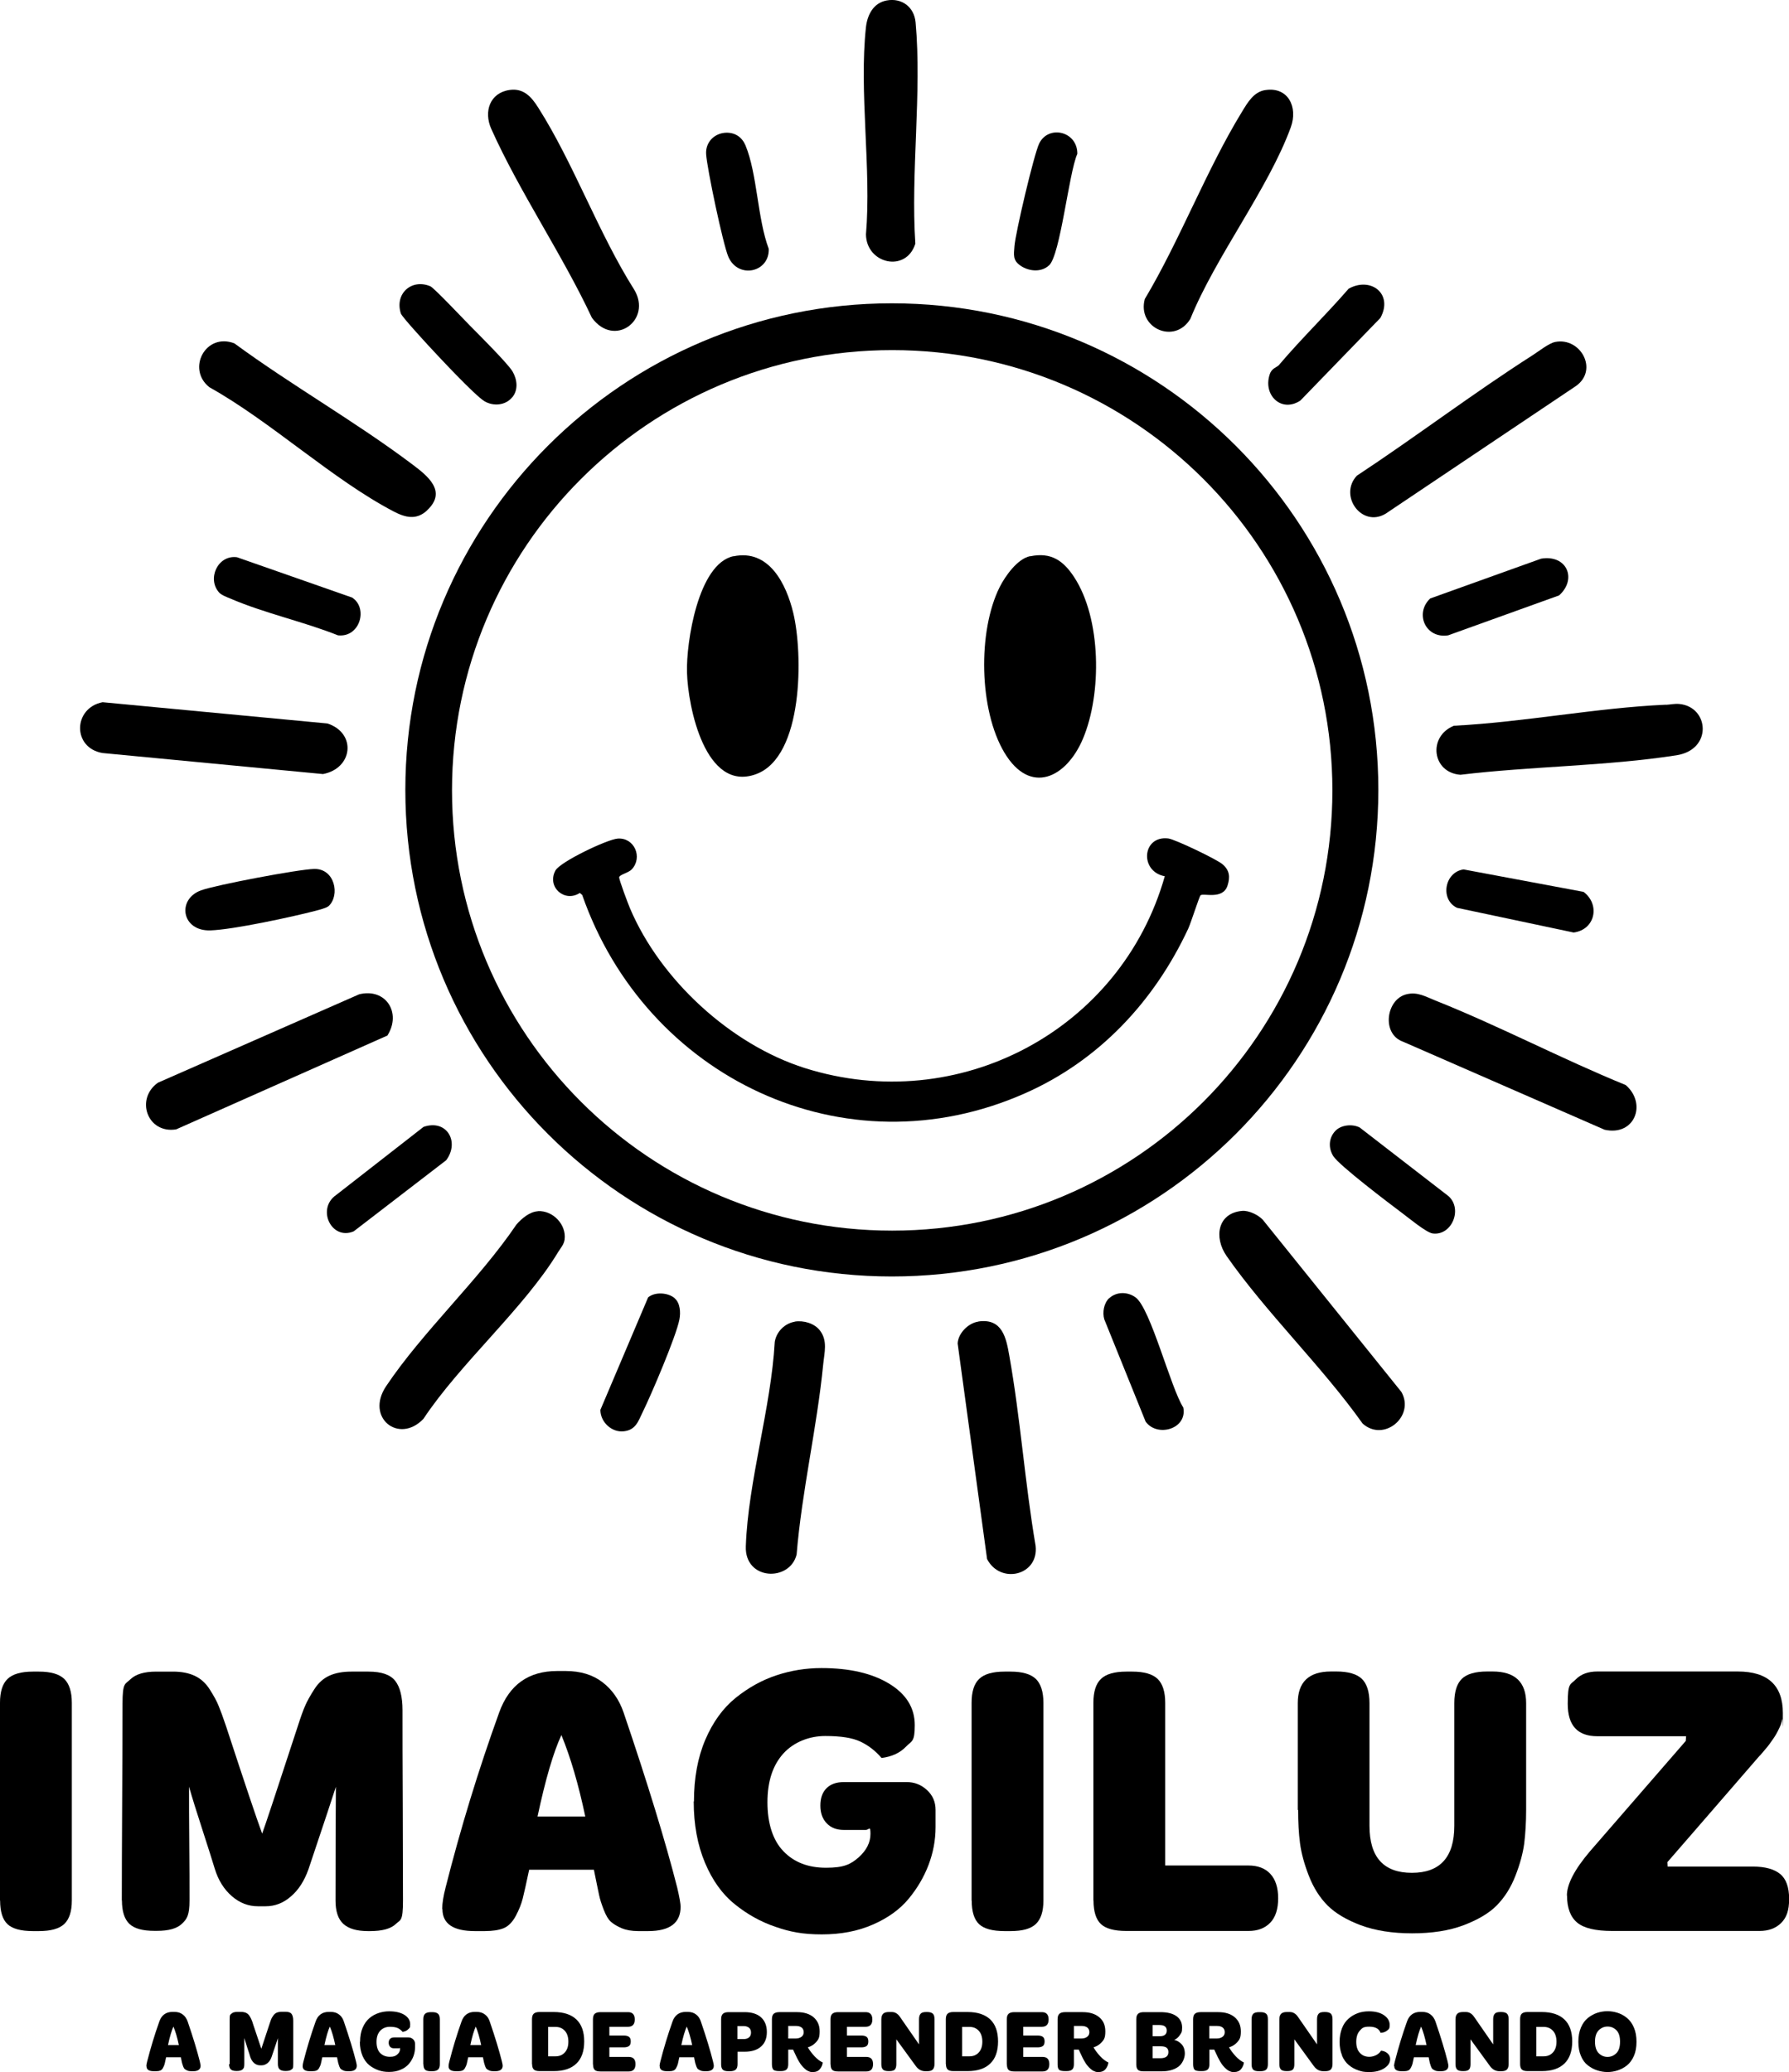 <?xml version="1.0" encoding="UTF-8"?>
<svg id="Camada_2" xmlns="http://www.w3.org/2000/svg" version="1.1" viewBox="0 0 1514.3 1753.6">
  <!-- Generator: Adobe Illustrator 29.3.1, SVG Export Plug-In . SVG Version: 2.1.0 Build 151)  -->
  <defs>
    <style>
      .st0 {
        fill: none;
      }
    </style>
  </defs>
  <g id="Camada_1-2">
    <g>
      <g>
        <path d="M1166.7,668.5c0,227.4-184.4,411.8-411.8,411.8s-411.8-184.4-411.8-411.8,184.4-411.8,411.8-411.8,411.8,184.4,411.8,411.8ZM1127.8,668.9c0-205.8-166.8-372.6-372.6-372.6s-372.6,166.8-372.6,372.6,166.8,372.6,372.6,372.6,372.6-166.8,372.6-372.6Z"/>
        <path d="M361.7,431.8c-9.2,8.7-18.7,6.2-28.6,1-51.8-27.1-103.9-76.1-155.9-105.1-19.5-15.5-3.1-46.5,21.2-37.1,48.5,35.6,102.8,66.4,150.6,102.4,12.6,9.5,29.8,22.7,12.6,38.8h0Z"/>
        <path d="M1316.4,289.4c21.5-4.2,37,23.8,17.4,37.4l-161,108c-20.2,12-39.9-15.4-24.3-32.2,50.2-33.1,98.4-69.8,149-102.1,5-3.2,13.5-10,18.9-11.1Z"/>
        <path d="M1410.2,596.5c3.8-.2,7.2-1.1,11.4-.7,25.1,2.5,28.2,38.6-2.5,43.4-59,9.2-123.3,9.3-182.9,16.5-24.2-1.8-27.7-32.6-5.5-41.5,59.3-3,120.5-15.2,179.5-17.8h0Z"/>
        <path d="M86.9,594.3l190.3,18c24.8,8.2,21.5,38-3.8,42.8l-186.6-17.8c-25.7-4.3-25-38.1,0-43h0Z"/>
        <path d="M431.6,76.1c11.9-1.6,18.5,6.3,24,15,29.9,47,51,106.3,81.2,154,15.5,25.6-16.8,49.7-35.8,23.8-25-53.5-61.3-106.5-85.2-159.9-6.5-14.6-1.2-30.6,15.8-32.9h0Z"/>
        <path d="M1190.8,841.4c9.2-2.1,15.7,2,23.8,5.2,54.5,21.7,107.1,49.5,161.5,71.7,18.2,15.8,7.6,43.5-17.9,37.8l-170.6-74.5c-18.5-6.5-14.4-36.2,3.2-40.2Z"/>
        <path d="M1051.4,1024.8c5.8-.5,13.6,3.4,17.5,7.5l117.3,145.7c11.7,20.5-14.7,42.9-32.8,26.8-34.4-48.5-81.5-93.6-115.2-141.9-10.8-15.6-7.7-36.2,13.1-38.1h0Z"/>
        <path d="M327.9,876.4l-178.8,79.4c-24.4,3.9-34.8-25.8-15.4-39.5l170.3-74.8c22.6-5.6,36.1,15.7,23.9,34.9Z"/>
        <path d="M1071.3,76.2c19.1-2.8,27.5,14.5,21.3,31.5-18.9,51.9-63.7,109.5-85,162.1-13.3,22.1-45.2,7.9-38.6-16.7,29.9-50.1,52.2-109.5,82.4-158.7,4.7-7.7,9.9-16.8,19.8-18.2h0Z"/>
        <path d="M455.3,1025c12.7-.7,24.3,11.4,22.6,24.1-.6,4.3-3.4,7.1-5.5,10.6-28.6,47.3-82.7,93.9-114,141.1-20.7,21.7-49.4-1-31.6-27.6,31.2-46.6,78.4-89.7,110.3-136.8,4.4-5.1,11.2-10.9,18.2-11.3h0Z"/>
        <path d="M750.5.4c12.9-2.4,23.3,5.6,24.5,18.5,5.4,59.4-4.2,127-.2,187.3-7.8,24.9-41.5,17.1-41.8-7.8,4.7-55.7-6-120.9,0-175.5,1.2-10.4,6.3-20.4,17.5-22.5h0Z"/>
        <path d="M672.7,1118.5c7.5-1.2,16.7,1.4,21.4,7.6,6.6,8.7,3.7,18.5,2.7,28.6-5.2,53.2-18.1,107.3-22.5,160.9-5.7,23.3-44.1,22.1-43-7,1.9-54.8,21.4-117.3,24.5-173,1.4-8.5,8.4-15.6,16.9-17h0Z"/>
        <path d="M828.2,1118.4c20.2-2.9,23.5,13.9,26.1,28.8,9.5,53.2,13.2,107.8,22.3,161.1,2.8,25.2-30,32.8-41.1,11.1l-24.9-182.4c.4-8.6,9-17.3,17.5-18.5h0Z"/>
        <path d="M1083.1,308.3c18.8-22.1,39.6-42.2,58.5-64,18.8-10.4,38,4.5,26.8,24.8l-67.7,69.9c-16,10.6-31.7-4.5-26-22,1.8-5.8,6-5.7,8.4-8.6Z"/>
        <path d="M433.5,336.3c-5.6,6.8-15.7,7.7-23.2,3.4-8-4.6-39.7-38.6-48-47.6-3.8-4.2-22-23.9-23-26.8-5.4-16.9,9.2-29.7,25-23,3.1,1.3,29,28.8,34,33.8,7.4,7.5,31.4,31.4,35.5,38.2,4,6.8,5.1,15.7-.3,22.1h0Z"/>
        <path d="M185.6,501.6c-10.6-11.5-1.4-32.2,15-30l97.4,34.1c13.7,8.7,6.9,34-11.9,32-29.1-11.6-62.2-18.7-90.8-31-2.9-1.2-7.8-3-9.8-5.2h0Z"/>
        <path d="M1304.5,472.8c21.9-3.6,30.6,17.3,15.2,31.1l-93.9,33.8c-19.2,3-28.6-18.6-15.2-31.2l93.9-33.7Z"/>
        <path d="M278.2,766.8c-1.9,1.7-8.1,3.2-11,4-19.9,5.2-70,16-89.1,16.6-24.5.8-28.6-26.4-7.9-33.9,12.7-4.6,82.4-17.8,95.7-18.1,17.7-.4,22,22.4,12.3,31.4h0Z"/>
        <path d="M1238.8,735.8l101.6,19c14.3,10.8,9.9,32-8.4,34.4l-98.7-20.9c-14.6-7-10.6-30.3,5.6-32.5Z"/>
        <path d="M1130.2,957.2c4.8-5.2,14.4-6.2,20.7-3l75.3,58.2c12.1,11.1,2.5,33.6-13.5,31.5-5.6-.8-20.7-13.5-26.3-17.6-10.4-7.8-52.7-39.8-57.8-47.8-4.3-6.8-4-15.2,1.5-21.2h0Z"/>
        <path d="M377.7,981.9l-78.3,60.2c-19,8-31.7-19.2-14.8-30.8l73.9-57.6c19.6-6.8,30.8,12.6,19.2,28.2h0Z"/>
        <path d="M938.9,1098.7c6.2-5.7,15.6-5.6,22.3-.7,12.7,9.2,29.7,76.6,40.4,93.2,3.6,18.3-22.2,25.5-31.9,11.9l-35-86.6c-1.7-5.8-.3-13.7,4.1-17.8h0Z"/>
        <path d="M571,1098.7c4.8,4,5.2,12.1,4.1,17.9-2.6,14-23.9,63.9-31.1,78.5-3.8,7.8-5.8,15-15.8,16.2-10.2,1.3-20-7.6-20-18.1l40.4-95.2c5.8-4.9,16.8-4.1,22.4.6h0Z"/>
        <path d="M614.8,112.3c7.7-.1,13.3,3.9,16.2,10.7,10,24,10.1,62.1,19.7,87.6.7,20-25.9,25.8-34.2,6.7-4.4-10.1-18.2-75.3-18.8-87-.6-10,7.1-17.8,17.2-18h0Z"/>
        <path d="M887.9,224.6c-6.5,6.1-17,5.1-24,.3-6.7-4.5-5.8-9.1-5.2-16.6.8-11.1,16.5-77.7,20.9-86.8,7.8-16.1,32.5-10.5,32.3,8.7-7.2,16.2-14.3,85.4-23.9,94.4h0Z"/>
        <path d="M986,741.6c-21.7-4-19.3-34.7,2.9-32,5.7.7,41.4,17.8,46,21.9,5.9,5.1,6.5,10.7,4.1,18.1-4,12.1-20.4,6-22.8,8.1-1.1,1-8.2,23.6-10.5,28.4-28.7,61.4-75.5,111.5-137.9,139.1-153.1,67.9-321.2-13.6-375-167.8l-2-1.7c-12.8,8.4-28.1-4.9-20.7-18.9,3.9-7.4,44-26.5,52.8-27.1,14.1-1,21.3,15.9,11.9,26-2.9,3.1-10.2,4.4-10.7,6.7-.3,1.7,7.6,22.7,9.2,26.4,25.7,60.5,85.2,115.2,147.9,135.1,130.1,41.1,267.7-31.9,304.7-162.2h0Z"/>
        <path d="M620.9,470.8c30.1-6.3,44.7,23.5,50.6,48.1,8.2,34.2,8.8,121.6-31.6,136.3-42.8,15.6-57.6-56.7-58.4-86.2-.7-25,9.3-92,39.4-98.3h0Z"/>
        <path d="M872,470.8c17.7-3.7,28.1,3.7,37.2,17.6,23.1,35.2,23.5,98.8,7.5,136.7-14,33.3-44.7,48.3-66.5,11.9-21.6-36.1-22.7-102.9-4-140.2,4.7-9.3,15-23.9,25.7-26.1h0Z"/>
      </g>
      <g>
        <g>
          <path d="M0,1608.5v-167.4c0-9.3,2.1-16.1,6.4-20.2s11.4-6.2,21.4-6.2h5.2c10,0,17.1,2.1,21.4,6.2,4.2,4.1,6.4,10.9,6.4,20.2v167.4c0,9.1-2.1,15.7-6.4,19.8-4.2,4-11.4,6-21.4,6h-5.2c-10.2,0-17.4-2-21.5-5.9-4.1-3.9-6.2-10.6-6.2-19.9h0Z"/>
          <path d="M103.1,1608.5c0-18.5.1-46.2.3-83.2.2-37,.3-64.7.3-83.2s2.2-16.5,6.7-20.9c4.5-4.3,11.7-6.5,21.7-6.5h14.4c7.2,0,13.3,1.2,18.4,3.6,5.1,2.4,9.4,6.3,12.7,11.6,3.4,5.3,5.9,9.9,7.5,13.9,1.6,3.9,3.8,9.8,6.4,17.6,15.7,47.9,25.8,78,30.4,90.4,2-5.2,12-35.3,30-90.4,2.6-8.1,4.7-14,6.4-17.8,1.6-3.8,4.2-8.4,7.7-13.9s7.8-9.3,12.9-11.6c5.1-2.3,11.3-3.4,18.4-3.4h14.7c10.9,0,18.4,2.6,22.5,7.8,4.1,5.2,6.2,13.5,6.2,24.8,0,18.1,0,44.9.2,80.6.1,35.7.2,62.6.2,80.6s-2.1,16-6.2,19.9c-4.1,3.9-11.3,5.9-21.5,5.9h-2c-9.6,0-16.5-2.1-20.9-6.2s-6.5-10.7-6.5-19.6c0-38.9.1-71,.3-96.3-2,6.3-9.7,29.6-23.2,69.8-3.5,9.8-8.4,17.5-14.9,23-6.4,5.6-13.5,8.3-21.4,8.3h-6.5c-8.1,0-15.4-2.8-22-8.5-6.6-5.7-11.5-13.4-14.5-23.2-2-6.5-5.4-17.5-10.4-32.8-5-15.3-8.8-27.6-11.4-36.7,0,12.6,0,28.7.2,48.1s.2,35.5.2,48.1-2.1,15.7-6.4,19.8-11.3,6-21.1,6h-2.3c-10,0-17.1-2-21.2-6-4.1-4-6.2-10.6-6.2-19.8h0Z"/>
          <path d="M374.3,1615.6c0-4.8,1-10.9,2.9-18.3,12.6-49.8,27.7-99.2,45.4-148.2,8.5-23.3,24.8-34.9,49-34.9h7.2c12.6,0,23,3.2,31.2,9.5,8.2,6.3,14.1,14.8,17.8,25.5,20.5,60.3,35.6,109.7,45.4,148.2,2,8.5,2.9,13.9,2.9,16.3,0,13.7-9.1,20.6-27.4,20.6h-8.5c-5.4,0-10.1-.8-13.9-2.4-3.8-1.6-6.8-3.4-9.1-5.4-2.3-2-4.3-5.4-6.2-10.3-1.9-4.9-3.2-9-3.9-12.4s-1.9-8.9-3.4-16.5c-.4-2.2-.8-3.8-1-4.9h-54.8c-2.4,11.3-4.2,19.4-5.4,24.2-1.2,4.8-3.2,9.8-6,15-2.8,5.2-6.3,8.7-10.3,10.3-4,1.6-9.3,2.4-15.8,2.4h-8.5c-18.3,0-27.4-6.2-27.4-18.6h0ZM454.9,1537.3h40.5c-5.7-27-12.4-49.9-20.2-68.9-6.8,14.6-13.5,37.5-20.2,68.9h0Z"/>
          <path d="M587.4,1524.6c0-19.8,3.2-37.2,9.6-52.2,6.4-15,15-26.8,25.6-35.4,10.7-8.6,22.1-15,34.4-19.1s25.1-6.2,38.3-6.2c23.7,0,42.8,4.4,57.3,13.2,14.5,8.8,21.7,20.5,21.7,35.1s-2.5,13.1-7.5,18.3c-5,5.2-11.9,8.4-20.6,9.5-5.2-6.1-11.2-10.7-18-13.9-6.8-3.2-16.6-4.7-29.7-4.7s-26.4,4.9-35.4,14.8c-9,9.9-13.5,23.7-13.5,41.3s4.5,32.1,13.5,41.4c9,9.4,21,14,36.1,14s20.9-2.9,27.6-8.8c6.6-5.9,10-12.5,10-19.9s-1.3-3.3-3.9-3.3h-18.6c-6.1,0-10.9-1.8-14.5-5.6-3.6-3.7-5.4-8.7-5.4-15s1.7-11.2,5.2-14.7c3.5-3.5,8.4-5.2,14.7-5.2h53.2c6.5,0,12.2,2.2,17.1,6.7,4.9,4.5,7.3,10.1,7.3,16.8v14.7c0,10.9-2,21.5-5.9,31.8-3.9,10.3-9.6,20-17,28.9-7.4,8.9-17.5,16.2-30.2,21.7-12.7,5.6-27.1,8.3-43.2,8.3s-26.8-2.1-39.2-6.4c-12.4-4.2-23.9-10.6-34.4-19.1-10.6-8.5-19-20.2-25.3-35.2-6.3-15-9.5-32.3-9.5-51.9h0Z"/>
          <path d="M822.4,1608.5v-167.4c0-9.3,2.1-16.1,6.4-20.2s11.4-6.2,21.4-6.2h5.2c10,0,17.1,2.1,21.4,6.2,4.2,4.1,6.4,10.9,6.4,20.2v167.4c0,9.1-2.1,15.7-6.4,19.8s-11.4,6-21.4,6h-5.2c-10.2,0-17.4-2-21.5-5.9-4.1-3.9-6.2-10.6-6.2-19.9h0Z"/>
          <path d="M925.5,1608.5v-167.4c0-9.3,2.1-16.1,6.4-20.2s11.4-6.2,21.4-6.2h5.2c10,0,17.1,2.1,21.4,6.2,4.2,4.1,6.4,10.9,6.4,20.2v137.7h70.5c7.8,0,14,2.3,18.4,7s6.7,11.6,6.7,20.7-2.2,16.1-6.7,20.7c-4.5,4.7-10.6,7-18.4,7h-103.5c-10.2,0-17.4-2-21.5-5.9-4.1-3.9-6.2-10.6-6.2-19.9h0Z"/>
          <path d="M1098.5,1531.8v-90.4c0-17.8,9.3-26.8,28.1-26.8h4.6c10,0,17.2,2.1,21.5,6.2,4.3,4.1,6.5,11,6.5,20.6v103.8c0,26.6,12,39.8,35.9,39.8s35.9-13.3,35.9-39.8v-103.8c0-9.6,2.1-16.4,6.4-20.6,4.2-4.1,11.4-6.2,21.4-6.2h4.6c18.9,0,28.4,8.9,28.4,26.8v90.4c0,10.4-.6,19.9-1.6,28.2-1.1,8.4-3.6,17.6-7.5,27.6s-9.2,18.3-15.8,25-16.1,12.2-28.2,16.8c-12.2,4.6-26.7,6.8-43.4,6.8s-31.2-2.3-43.4-6.8c-12.2-4.6-21.6-10.2-28.2-16.8-6.6-6.6-11.9-15-15.8-25-3.9-10-6.4-19.2-7.5-27.6-1.1-8.4-1.6-17.8-1.6-28.2h0Z"/>
          <path d="M1326.3,1604.2c0-9.6,6.5-22.1,19.6-37.5l81-93.3.3-4h-75.1c-16.8,0-25.1-9.1-25.1-27.4s2.2-16,6.7-20.6c4.5-4.6,10.6-6.8,18.4-6.8h118.8c25.5,0,38.2,11.8,38.2,35.2s-.2,3.2-.5,5c-.3,1.8-.8,3.5-1.3,4.9-.6,1.4-1.3,3.1-2.3,5-1,1.9-1.8,3.5-2.5,4.5s-1.7,2.7-3.2,4.7c-1.4,2.1-2.5,3.4-3.1,4.2s-1.9,2.2-3.7,4.4-3,3.5-3.5,3.9c-3.1,3.6-10.9,12.6-23.3,26.9-12.4,14.3-22.8,26.3-31.2,36s-16.1,18.6-23.1,26.6l.2,3.8h72.1c10.2,0,17.9,2.1,23,6.2,5.1,4.1,7.7,11.2,7.7,21.2s-2.3,15.9-6.8,20.4c-4.6,4.5-10.7,6.7-18.3,6.7h-124.7c-13.9,0-23.8-2.3-29.5-7s-8.7-12.3-8.7-23h0Z"/>
        </g>
        <g>
          <path d="M123.9,1748.7c0-1.1.2-2.5.7-4.2,2.9-11.3,6.3-22.6,10.3-33.8,1.9-5.3,5.6-8,11.1-8h1.6c2.9,0,5.2.7,7.1,2.2,1.9,1.4,3.2,3.4,4.1,5.8,4.7,13.7,8.1,25,10.3,33.8.4,1.9.7,3.2.7,3.7,0,3.1-2.1,4.7-6.2,4.7h-1.9c-1.2,0-2.3-.2-3.2-.6-.9-.4-1.6-.8-2.1-1.2s-1-1.2-1.4-2.3c-.4-1.1-.7-2.1-.9-2.8-.2-.8-.4-2-.8-3.8-.1-.5-.2-.9-.2-1.1h-12.5c-.6,2.6-.9,4.4-1.2,5.5-.3,1.1-.7,2.2-1.4,3.4-.6,1.2-1.4,2-2.3,2.3-.9.4-2.1.6-3.6.6h-1.9c-4.2,0-6.2-1.4-6.2-4.2h0ZM142.2,1730.8h9.2c-1.3-6.2-2.8-11.4-4.6-15.7-1.5,3.3-3.1,8.6-4.6,15.7Z"/>
          <path d="M194.4,1747c0-4.2,0-10.5,0-19,0-8.4,0-14.8,0-19s.5-3.8,1.5-4.8c1-1,2.7-1.5,4.9-1.5h3.3c1.6,0,3,.3,4.2.8,1.2.6,2.1,1.4,2.9,2.6.8,1.2,1.3,2.3,1.7,3.2.4.9.9,2.2,1.4,4,3.6,10.9,5.9,17.8,6.9,20.6.4-1.2,2.7-8.1,6.8-20.6.6-1.8,1.1-3.2,1.4-4.1s.9-1.9,1.8-3.2c.8-1.2,1.8-2.1,2.9-2.6,1.2-.5,2.6-.8,4.2-.8h3.4c2.5,0,4.2.6,5.1,1.8.9,1.2,1.4,3.1,1.4,5.7,0,4.1,0,10.2,0,18.4,0,8.1,0,14.2,0,18.4s-.5,3.6-1.4,4.5c-.9.9-2.6,1.3-4.9,1.3h-.4c-2.2,0-3.8-.5-4.8-1.4-1-.9-1.5-2.4-1.5-4.5,0-8.9,0-16.2,0-21.9-.4,1.4-2.2,6.7-5.3,15.9-.8,2.2-1.9,4-3.4,5.2s-3.1,1.9-4.9,1.9h-1.5c-1.8,0-3.5-.6-5-1.9-1.5-1.3-2.6-3.1-3.3-5.3-.4-1.5-1.2-4-2.4-7.5-1.1-3.5-2-6.3-2.6-8.4,0,2.9,0,6.5,0,11,0,4.4,0,8.1,0,11s-.5,3.6-1.4,4.5-2.6,1.4-4.8,1.4h-.5c-2.3,0-3.9-.5-4.8-1.4s-1.4-2.4-1.4-4.5h0Z"/>
          <path d="M256.2,1748.7c0-1.1.2-2.5.7-4.2,2.9-11.3,6.3-22.6,10.3-33.8,1.9-5.3,5.6-8,11.1-8h1.6c2.9,0,5.2.7,7.1,2.2,1.9,1.4,3.2,3.4,4,5.8,4.7,13.7,8.1,25,10.3,33.8.5,1.9.7,3.2.7,3.7,0,3.1-2.1,4.7-6.2,4.7h-1.9c-1.2,0-2.3-.2-3.2-.6s-1.6-.8-2.1-1.2-1-1.2-1.4-2.3c-.4-1.1-.7-2.1-.9-2.8-.2-.8-.4-2-.8-3.8-.1-.5-.2-.9-.2-1.1h-12.5c-.5,2.6-1,4.4-1.2,5.5-.3,1.1-.7,2.2-1.4,3.4-.6,1.2-1.4,2-2.3,2.3-.9.4-2.1.6-3.6.6h-1.9c-4.2,0-6.2-1.4-6.2-4.2h0ZM274.6,1730.8h9.2c-1.3-6.2-2.8-11.4-4.6-15.7-1.5,3.3-3.1,8.6-4.6,15.7h0Z"/>
          <path d="M304.8,1727.9c0-4.5.7-8.5,2.2-11.9s3.4-6.1,5.8-8.1,5-3.4,7.8-4.3,5.7-1.4,8.7-1.4c5.4,0,9.8,1,13,3s4.9,4.7,4.9,8-.6,3-1.7,4.2c-1.1,1.2-2.7,1.9-4.7,2.2-1.2-1.4-2.5-2.4-4.1-3.2-1.5-.7-3.8-1.1-6.8-1.1s-6,1.1-8.1,3.4c-2.1,2.3-3.1,5.4-3.1,9.4s1,7.3,3.1,9.4c2.1,2.1,4.8,3.2,8.2,3.2s4.8-.7,6.3-2,2.3-2.8,2.3-4.5-.3-.7-.9-.7h-4.2c-1.4,0-2.5-.4-3.3-1.3s-1.2-2-1.2-3.4.4-2.6,1.2-3.3c.8-.8,1.9-1.2,3.4-1.2h12.1c1.5,0,2.8.5,3.9,1.5,1.1,1,1.7,2.3,1.7,3.8v3.3c0,2.5-.5,4.9-1.3,7.2-.9,2.4-2.2,4.6-3.9,6.6-1.7,2-4,3.7-6.9,4.9-2.9,1.3-6.2,1.9-9.9,1.9s-6.1-.5-8.9-1.4c-2.8-1-5.4-2.4-7.8-4.3-2.4-1.9-4.3-4.6-5.8-8-1.4-3.4-2.2-7.4-2.2-11.8h0Z"/>
          <path d="M358.3,1747v-38.1c0-2.1.5-3.7,1.5-4.6s2.6-1.4,4.9-1.4h1.2c2.3,0,3.9.5,4.9,1.4s1.5,2.5,1.5,4.6v38.1c0,2.1-.5,3.6-1.5,4.5s-2.6,1.4-4.9,1.4h-1.2c-2.3,0-4-.4-4.9-1.3s-1.4-2.4-1.4-4.5Z"/>
          <path d="M379.7,1748.7c0-1.1.2-2.5.7-4.2,2.9-11.3,6.3-22.6,10.3-33.8,1.9-5.3,5.6-8,11.1-8h1.6c2.9,0,5.2.7,7.1,2.2,1.9,1.4,3.2,3.4,4,5.8,4.7,13.7,8.1,25,10.3,33.8.5,1.9.7,3.2.7,3.7,0,3.1-2.1,4.7-6.2,4.7h-1.9c-1.2,0-2.3-.2-3.2-.6s-1.6-.8-2.1-1.2-1-1.2-1.4-2.3c-.4-1.1-.7-2.1-.9-2.8-.2-.8-.4-2-.8-3.8-.1-.5-.2-.9-.2-1.1h-12.5c-.5,2.6-1,4.4-1.2,5.5-.3,1.1-.7,2.2-1.4,3.4-.6,1.2-1.4,2-2.3,2.3-.9.4-2.1.6-3.6.6h-1.9c-4.2,0-6.2-1.4-6.2-4.2h0ZM398.1,1730.8h9.2c-1.3-6.2-2.8-11.4-4.6-15.7-1.5,3.3-3.1,8.6-4.6,15.7h0Z"/>
          <path d="M450.3,1747v-38.2c0-2.1.5-3.7,1.5-4.6s2.6-1.4,4.8-1.4h12.1c8.4,0,14.8,2.1,19.2,6.3,4.4,4.2,6.6,10.4,6.6,18.6s-2.2,14.5-6.6,18.7c-4.4,4.3-10.8,6.4-19.2,6.4h-12.1c-2.3,0-3.9-.5-4.8-1.4-.9-.9-1.4-2.4-1.4-4.5h0ZM464,1740.3h6.2c3.3,0,5.9-1.1,7.9-3.3,2-2.2,3-5.2,3-9.1s-1-7-3-9.2c-2-2.2-4.6-3.3-7.9-3.3h-6.2v24.9h0Z"/>
          <path d="M501.9,1747v-38.1c0-2.1.5-3.7,1.5-4.6s2.6-1.4,4.9-1.4h23.3c3.8,0,5.7,2.1,5.7,6.2s-1.9,6.2-5.7,6.2h-15.8v7.4h12.3c1.9,0,3.3.4,4.3,1.1s1.5,2,1.5,3.9-.5,3.2-1.5,3.9c-1,.7-2.4,1.1-4.3,1.1h-12.3v8.1h16.4c3.8,0,5.7,2,5.7,6.1s-1.9,6.2-5.7,6.2h-23.9c-2.3,0-4-.4-4.9-1.3s-1.4-2.4-1.4-4.5h0Z"/>
          <path d="M558.3,1748.7c0-1.1.2-2.5.7-4.2,2.9-11.3,6.3-22.6,10.3-33.8,1.9-5.3,5.7-8,11.2-8h1.6c2.9,0,5.2.7,7.1,2.2,1.9,1.4,3.2,3.4,4,5.8,4.7,13.7,8.1,25,10.3,33.8.5,1.9.7,3.2.7,3.7,0,3.1-2.1,4.7-6.2,4.7h-1.9c-1.2,0-2.3-.2-3.2-.6s-1.6-.8-2.1-1.2-1-1.2-1.4-2.3c-.4-1.1-.7-2.1-.9-2.8-.2-.8-.4-2-.8-3.8,0-.5-.2-.9-.2-1.1h-12.5c-.5,2.6-1,4.4-1.2,5.5-.3,1.1-.7,2.2-1.4,3.4-.6,1.2-1.4,2-2.3,2.3-.9.4-2.1.6-3.6.6h-1.9c-4.2,0-6.2-1.4-6.2-4.2h0ZM576.7,1730.8h9.2c-1.3-6.2-2.8-11.4-4.6-15.7-1.5,3.3-3.1,8.6-4.6,15.7Z"/>
          <path d="M610.4,1747v-38.1c0-2.1.5-3.7,1.5-4.6s2.6-1.4,4.9-1.4h13.5c6,0,10.7,1.5,13.9,4.4s4.9,7.1,4.9,12.4-1.6,9.4-4.9,12.3c-3.2,2.9-7.9,4.4-13.9,4.4h-6v10.6c0,2.1-.5,3.6-1.5,4.5-1,.9-2.6,1.4-4.9,1.4h-1.2c-2.3,0-4-.4-4.9-1.3s-1.4-2.4-1.4-4.5h0ZM624.2,1725.7h5.3c1.9,0,3.4-.5,4.5-1.4,1.1-.9,1.7-2.3,1.7-4.1s-.6-3.2-1.7-4.1-2.7-1.4-4.5-1.4h-5.3v11h0Z"/>
          <path d="M653.4,1747.2v-38.3c0-2.1.5-3.7,1.5-4.6s2.6-1.4,4.8-1.4h15c5.8,0,10.5,1.4,13.9,4.3s5.2,6.8,5.2,12-1,6.9-3,9.1c-2,2.2-4.3,3.6-7,4.4,1.5,2.6,3.4,5.1,5.7,7.6,2.3,2.4,4.6,4.2,6.9,5.2-.2,2-1,3.9-2.4,5.6s-3.3,2.5-5.8,2.5-2.5-.2-3.7-.7c-1.2-.4-2.2-1.1-3.2-2s-1.9-1.8-2.6-2.7-1.6-2-2.4-3.5c-.8-1.4-1.5-2.6-1.9-3.5s-1-2.1-1.7-3.6-1.2-2.5-1.4-3h-4.1v12.4c0,2.1-.5,3.6-1.5,4.5-1,.9-2.6,1.3-4.9,1.3h-1c-2.7,0-4.5-.4-5.2-1.2s-1.2-2.3-1.2-4.5h0ZM667.2,1725.2h6.5c1.9,0,3.4-.5,4.7-1.4,1.2-.9,1.9-2.2,1.9-3.9s-.6-3.1-1.8-4c-1.2-.9-2.8-1.3-4.8-1.3h-6.5v10.7h0Z"/>
          <path d="M703,1747v-38.1c0-2.1.5-3.7,1.5-4.6s2.6-1.4,4.9-1.4h23.3c3.8,0,5.7,2.1,5.7,6.2s-1.9,6.2-5.7,6.2h-15.8v7.4h12.3c1.9,0,3.3.4,4.3,1.1,1,.7,1.5,2,1.5,3.9s-.5,3.2-1.5,3.9c-1,.7-2.4,1.1-4.3,1.1h-12.3v8.1h16.4c3.8,0,5.7,2,5.7,6.1s-1.9,6.2-5.7,6.2h-23.9c-2.3,0-4-.4-4.9-1.3s-1.4-2.4-1.4-4.5h0Z"/>
          <path d="M746,1747v-37.9c0-2.2.5-3.8,1.5-4.8s2.6-1.5,4.8-1.5h2.6c2.7,0,5.1,1.4,7,4.3l16,23.1v-21.3c0-2.2.5-3.7,1.4-4.7s2.5-1.4,4.7-1.4h.8c2.2,0,3.8.5,4.8,1.4s1.4,2.5,1.4,4.7v37.9c0,2.1-.5,3.7-1.5,4.7s-2.6,1.4-4.8,1.4h-1.4c-3.3,0-5.9-1.4-8-4.2l-16.6-22.8v21.1c0,2.1-.5,3.6-1.3,4.5s-2.5,1.3-4.7,1.3h-.5c-2.3,0-3.9-.4-4.8-1.3s-1.4-2.4-1.4-4.5h0Z"/>
          <path d="M800.6,1747v-38.2c0-2.1.5-3.7,1.5-4.6,1-.9,2.6-1.4,4.8-1.4h12.1c8.4,0,14.8,2.1,19.2,6.3,4.4,4.2,6.6,10.4,6.6,18.6s-2.2,14.5-6.6,18.7c-4.4,4.3-10.8,6.4-19.2,6.4h-12.1c-2.3,0-3.9-.5-4.8-1.4s-1.4-2.4-1.4-4.5h0ZM814.4,1740.3h6.2c3.3,0,5.9-1.1,7.9-3.3,2-2.2,3-5.2,3-9.1s-1-7-3-9.2c-2-2.2-4.6-3.3-7.9-3.3h-6.2v24.9h0Z"/>
          <path d="M852.2,1747v-38.1c0-2.1.5-3.7,1.5-4.6,1-.9,2.6-1.4,4.9-1.4h23.3c3.8,0,5.7,2.1,5.7,6.2s-1.9,6.2-5.7,6.2h-15.8v7.4h12.3c1.9,0,3.3.4,4.3,1.1s1.5,2,1.5,3.9-.5,3.2-1.5,3.9c-1,.7-2.4,1.1-4.3,1.1h-12.3v8.1h16.4c3.8,0,5.7,2,5.7,6.1s-1.9,6.2-5.7,6.2h-23.9c-2.3,0-4-.4-4.9-1.3s-1.4-2.4-1.4-4.5h0Z"/>
          <path d="M895.2,1747.2v-38.3c0-2.1.5-3.7,1.5-4.6,1-.9,2.6-1.4,4.8-1.4h15c5.8,0,10.5,1.4,13.9,4.3,3.5,2.8,5.2,6.8,5.2,12s-1,6.9-3,9.1c-2,2.2-4.3,3.6-7,4.4,1.5,2.6,3.4,5.1,5.7,7.6,2.3,2.4,4.6,4.2,6.9,5.2-.2,2-1,3.9-2.4,5.6s-3.3,2.5-5.8,2.5-2.5-.2-3.7-.7c-1.2-.4-2.2-1.1-3.2-2s-1.9-1.8-2.6-2.7c-.8-.9-1.6-2-2.4-3.5-.8-1.4-1.5-2.6-1.9-3.5s-1-2.1-1.7-3.6c-.7-1.5-1.2-2.5-1.4-3h-4.1v12.4c0,2.1-.5,3.6-1.5,4.5-1,.9-2.6,1.3-4.9,1.3h-1c-2.7,0-4.5-.4-5.2-1.2-.8-.8-1.2-2.3-1.2-4.5h0ZM909,1725.2h6.5c1.9,0,3.5-.5,4.7-1.4,1.2-.9,1.9-2.2,1.9-3.9s-.6-3.1-1.8-4c-1.2-.9-2.8-1.3-4.8-1.3h-6.5v10.7h0Z"/>
          <path d="M961.8,1747v-38.1c0-2.1.5-3.7,1.5-4.6s2.6-1.4,4.8-1.4h14c6,0,10.5,1.1,13.7,3.4,3.2,2.3,4.8,5.5,4.8,9.6s-.6,4.4-1.9,6.4-2.9,3.3-4.8,4.1c2.3.5,4.4,1.7,6.2,3.6,1.8,1.9,2.8,4.6,2.8,8s-1.8,8.4-5.5,11.1-8.5,3.9-14.4,3.9h-15c-2.3,0-3.9-.4-4.8-1.3s-1.4-2.4-1.4-4.5h0ZM975.6,1723.3h6c4,0,6-1.6,6-4.8s-2.1-4.7-6.2-4.7h-5.8v9.5h0ZM975.6,1741.9h6.6c4.5,0,6.8-1.7,6.8-5.2s-2.2-4.9-6.6-4.9h-6.8v10.1h0Z"/>
          <path d="M1009.9,1747.2v-38.3c0-2.1.5-3.7,1.5-4.6s2.6-1.4,4.8-1.4h15c5.8,0,10.5,1.4,13.9,4.3s5.2,6.8,5.2,12-1,6.9-3,9.1c-2,2.2-4.3,3.6-7,4.4,1.5,2.6,3.4,5.1,5.7,7.6,2.3,2.4,4.6,4.2,6.9,5.2-.2,2-1,3.9-2.4,5.6s-3.3,2.5-5.8,2.5-2.5-.2-3.7-.7c-1.2-.4-2.2-1.1-3.2-2s-1.9-1.8-2.6-2.7-1.6-2-2.4-3.5c-.8-1.4-1.4-2.6-1.9-3.5-.4-.9-1-2.1-1.7-3.6s-1.2-2.5-1.4-3h-4.1v12.4c0,2.1-.5,3.6-1.5,4.5-1,.9-2.6,1.3-4.9,1.3h-1c-2.7,0-4.5-.4-5.2-1.2s-1.2-2.3-1.2-4.5h0ZM1023.6,1725.2h6.5c1.9,0,3.4-.5,4.7-1.4,1.2-.9,1.9-2.2,1.9-3.9s-.6-3.1-1.8-4c-1.2-.9-2.8-1.3-4.8-1.3h-6.5v10.7h0Z"/>
          <path d="M1059.4,1747v-38.1c0-2.1.5-3.7,1.4-4.6s2.6-1.4,4.9-1.4h1.2c2.3,0,3.9.5,4.9,1.4s1.4,2.5,1.4,4.6v38.1c0,2.1-.5,3.6-1.4,4.5s-2.6,1.4-4.9,1.4h-1.2c-2.3,0-4-.4-4.9-1.3-.9-.9-1.4-2.4-1.4-4.5h0Z"/>
          <path d="M1082.9,1747v-37.9c0-2.2.5-3.8,1.5-4.8s2.6-1.5,4.8-1.5h2.6c2.7,0,5.1,1.4,7,4.3l16,23.1v-21.3c0-2.2.5-3.7,1.4-4.7s2.5-1.4,4.7-1.4h.8c2.2,0,3.8.5,4.8,1.4.9.9,1.4,2.5,1.4,4.7v37.9c0,2.1-.5,3.7-1.5,4.7s-2.6,1.4-4.8,1.4h-1.4c-3.3,0-5.9-1.4-8-4.2l-16.6-22.8v21.1c0,2.1-.4,3.6-1.3,4.5-.9.9-2.4,1.3-4.7,1.3h-.5c-2.3,0-3.9-.4-4.8-1.3s-1.4-2.4-1.4-4.5h0Z"/>
          <path d="M1136,1739.5c-1.4-3.3-2.1-7.1-2.1-11.4s.7-8.1,2-11.5,3.2-6.1,5.5-8.1c2.3-2.1,4.9-3.6,7.8-4.7,2.9-1.1,6.1-1.6,9.5-1.6,5.3,0,9.6,1.1,12.8,3.3s4.8,5,4.8,8.2-.7,3.6-2.2,4.8-3.3,1.8-5.5,1.9c-1.3-3.5-4.5-5.2-9.6-5.2s-6.1,1.2-8.1,3.5c-2,2.3-2.9,5.4-2.9,9.4s1,7.1,3.1,9.3c2,2.2,4.7,3.3,8,3.3s7.9-1.7,9.9-5.2c2.1.2,3.9.9,5.4,2.2,1.5,1.3,2.3,2.9,2.3,4.9,0,3.1-1.7,5.7-5,7.8-3.3,2.1-7.5,3.2-12.6,3.2s-6.5-.5-9.5-1.5-5.6-2.5-8-4.5-4.3-4.7-5.7-8h0Z"/>
          <path d="M1180,1748.7c0-1.1.2-2.5.7-4.2,2.9-11.3,6.3-22.6,10.3-33.8,1.9-5.3,5.7-8,11.2-8h1.6c2.9,0,5.2.7,7.1,2.2,1.9,1.4,3.2,3.4,4.1,5.8,4.7,13.7,8.1,25,10.3,33.8.4,1.9.7,3.2.7,3.7,0,3.1-2.1,4.7-6.2,4.7h-1.9c-1.2,0-2.3-.2-3.2-.6-.9-.4-1.6-.8-2.1-1.2s-1-1.2-1.4-2.3c-.4-1.1-.7-2.1-.9-2.8-.2-.8-.4-2-.8-3.8,0-.5-.2-.9-.2-1.1h-12.5c-.6,2.6-.9,4.4-1.2,5.5-.3,1.1-.7,2.2-1.4,3.4-.7,1.2-1.4,2-2.3,2.3-.9.4-2.1.6-3.6.6h-1.9c-4.2,0-6.2-1.4-6.2-4.2h0ZM1198.3,1730.8h9.2c-1.3-6.2-2.8-11.4-4.6-15.7-1.5,3.3-3.1,8.6-4.6,15.7Z"/>
          <path d="M1232,1747v-37.9c0-2.2.5-3.8,1.5-4.8s2.6-1.5,4.8-1.5h2.6c2.7,0,5.1,1.4,7,4.3l16,23.1v-21.3c0-2.2.5-3.7,1.4-4.7s2.5-1.4,4.7-1.4h.8c2.2,0,3.8.5,4.8,1.4.9.9,1.4,2.5,1.4,4.7v37.9c0,2.1-.5,3.7-1.5,4.7s-2.6,1.4-4.8,1.4h-1.4c-3.3,0-5.9-1.4-8-4.2l-16.6-22.8v21.1c0,2.1-.4,3.6-1.3,4.5s-2.4,1.3-4.7,1.3h-.5c-2.3,0-3.9-.4-4.8-1.3s-1.4-2.4-1.4-4.5h0Z"/>
          <path d="M1286.7,1747v-38.2c0-2.1.5-3.7,1.4-4.6,1-.9,2.6-1.4,4.8-1.4h12.1c8.4,0,14.8,2.1,19.2,6.3,4.4,4.2,6.6,10.4,6.6,18.6s-2.2,14.5-6.6,18.7c-4.4,4.3-10.8,6.4-19.2,6.4h-12.1c-2.3,0-3.9-.5-4.8-1.4s-1.4-2.4-1.4-4.5h0ZM1300.4,1740.3h6.2c3.3,0,5.9-1.1,7.9-3.3,2-2.2,3-5.2,3-9.1s-1-7-3-9.2c-2-2.2-4.6-3.3-7.9-3.3h-6.2v24.9h0Z"/>
          <path d="M1338.2,1740c-1.5-3.4-2.2-7.4-2.2-12s.7-8.6,2.2-12.1c1.5-3.5,3.5-6.2,5.9-8.1,2.4-1.9,5.1-3.4,7.8-4.3,2.8-.9,5.7-1.4,8.7-1.4s5.9.5,8.7,1.4c2.8.9,5.4,2.3,7.8,4.3,2.4,1.9,4.4,4.6,5.9,8.1,1.5,3.5,2.2,7.5,2.2,12.1s-.7,8.6-2.2,12c-1.5,3.4-3.5,6.1-5.9,8-2.4,1.9-5.1,3.3-7.8,4.2-2.8.9-5.7,1.4-8.6,1.4s-5.9-.5-8.7-1.4c-2.8-.9-5.4-2.3-7.9-4.2s-4.5-4.6-5.9-8ZM1353.2,1737.6c2.1,2.1,4.6,3.2,7.5,3.2s5.4-1.1,7.5-3.2c2.1-2.1,3.1-5.3,3.1-9.7s-1-7.6-3.1-9.7c-2.1-2.1-4.6-3.1-7.5-3.1s-5.4,1.1-7.5,3.2c-2.1,2.1-3.1,5.3-3.1,9.6s1,7.6,3.1,9.7Z"/>
        </g>
      </g>
    </g>
  </g>
  <rect class="st0" x="-126.3" y="-6.7" width="1766.9" height="1766.9"/>
</svg>